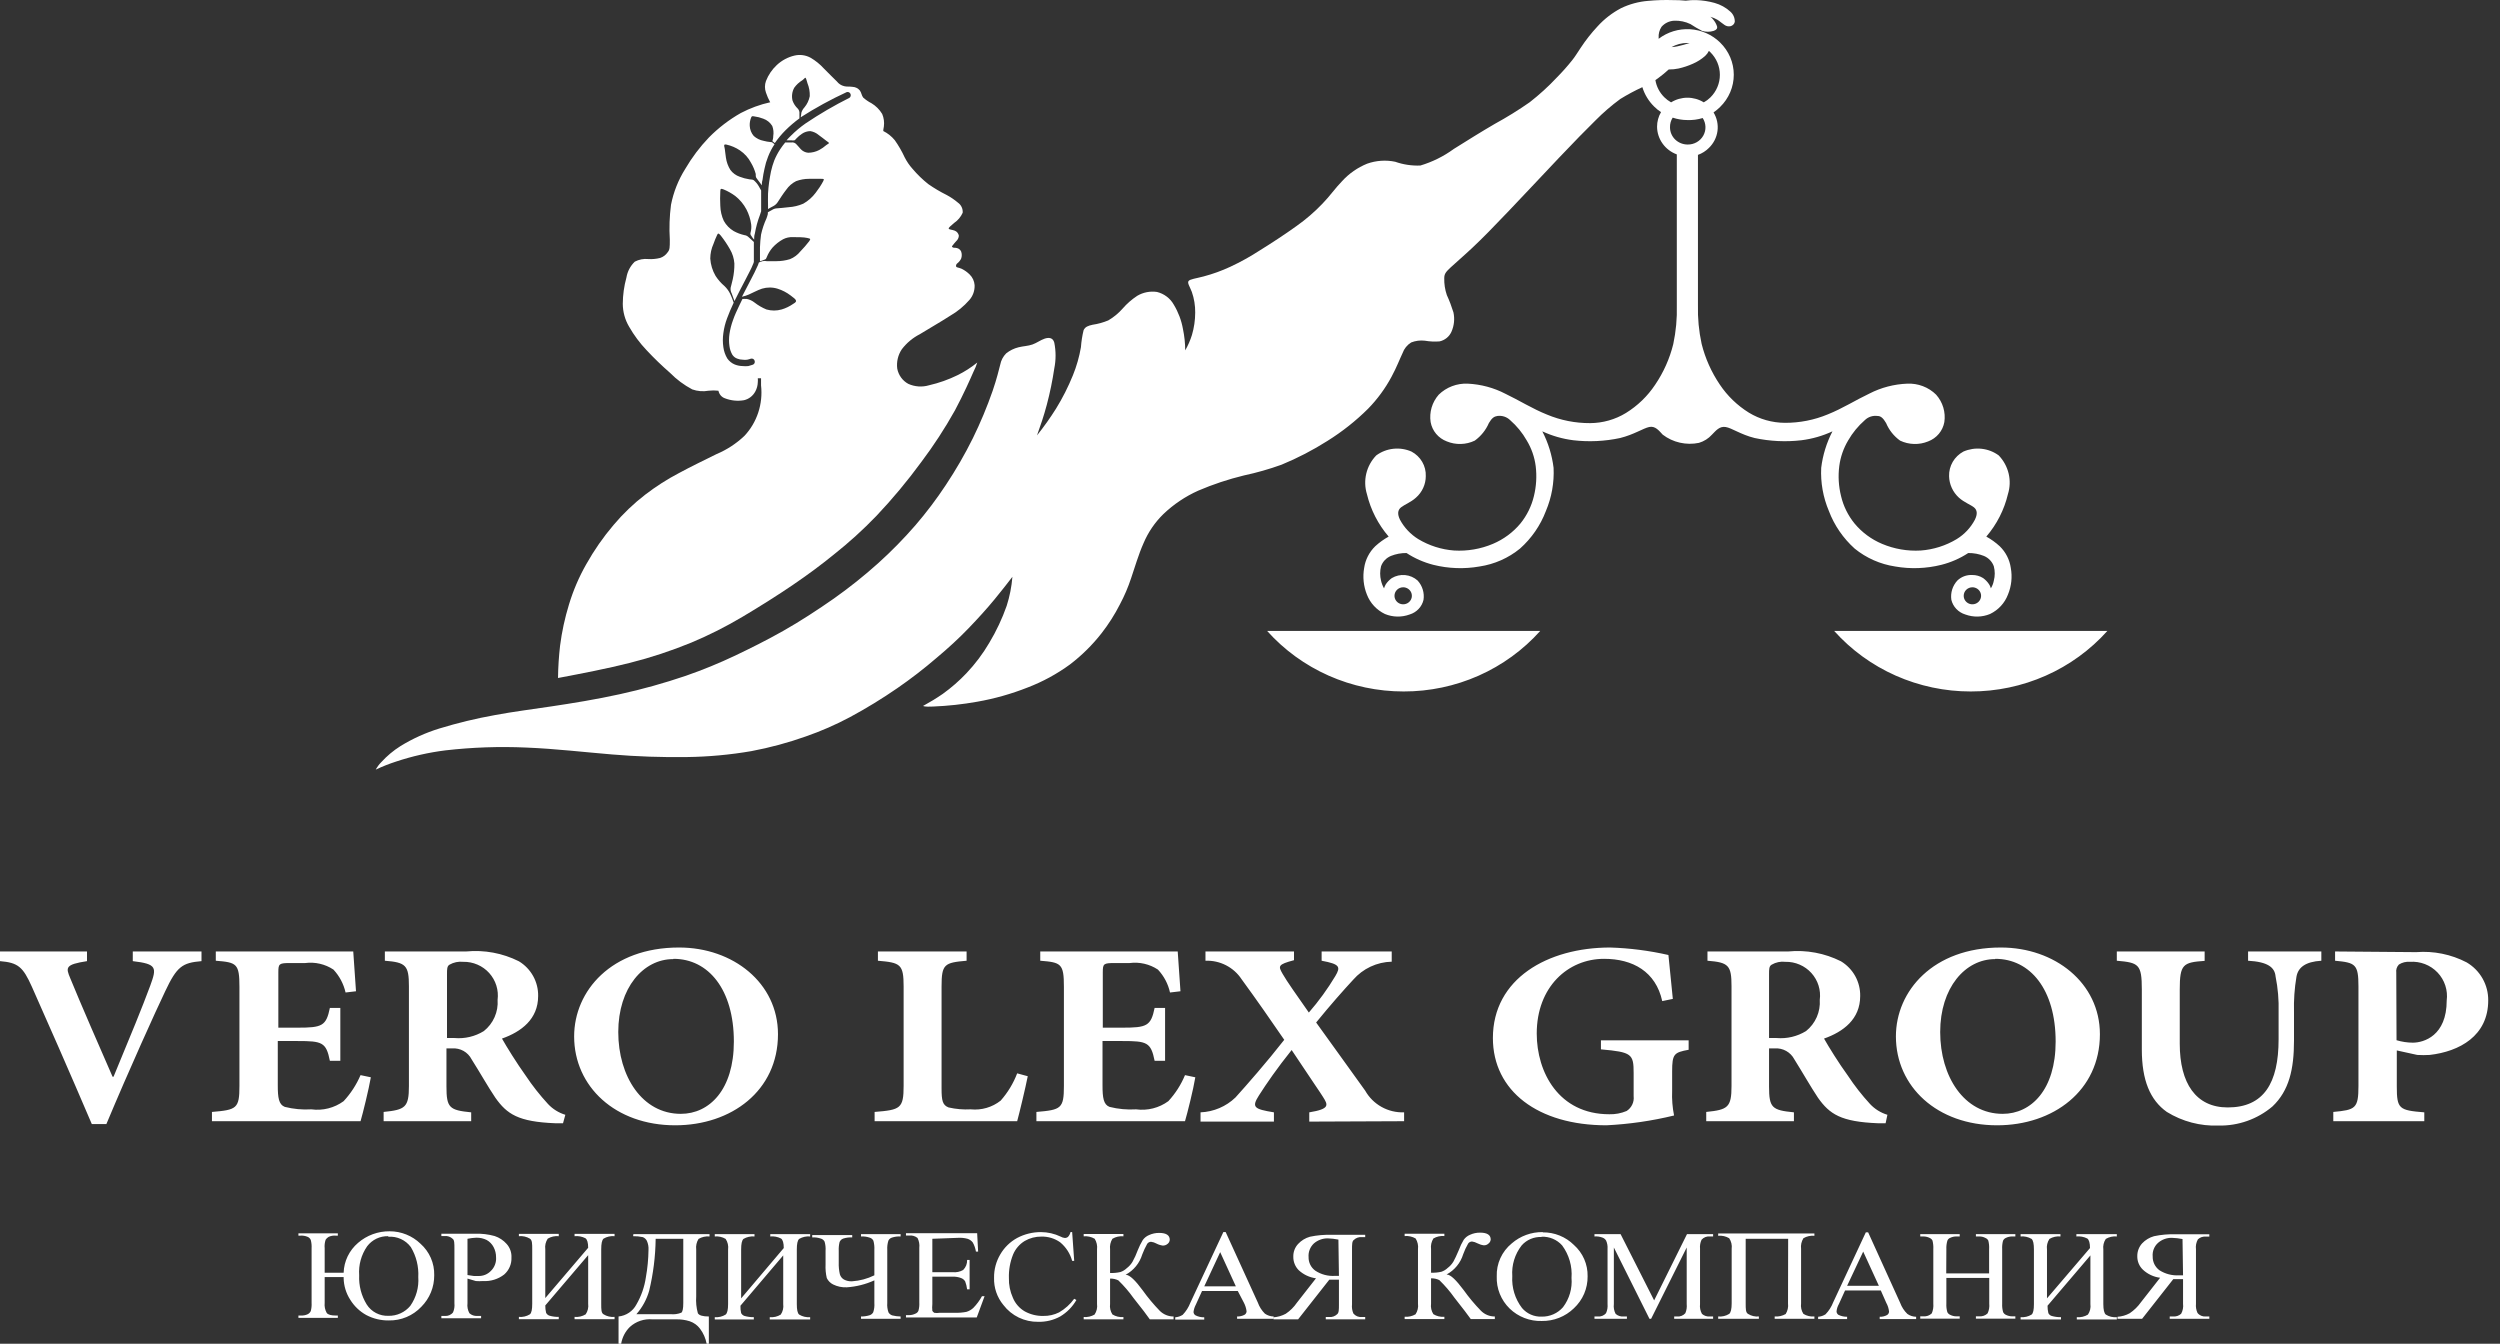 <svg width="160" height="86" viewBox="0 0 160 86" fill="none" xmlns="http://www.w3.org/2000/svg">
<rect x="0" y="0" width="160" height="86" fill="#333333" stroke="none"/>
<path fill-rule="evenodd" clip-rule="evenodd" d="M54.187 5.896C54.232 5.881 54.281 5.883 54.325 5.902C54.368 5.921 54.405 5.955 54.426 5.998C54.448 6.041 54.455 6.091 54.444 6.139C54.434 6.186 54.407 6.229 54.369 6.258C53.398 6.744 52.458 7.292 51.554 7.901C51.222 8.134 50.91 8.395 50.622 8.683C50.521 8.78 50.426 8.877 50.338 8.981H50.647C50.709 8.992 50.773 8.992 50.836 8.981C50.874 8.981 50.905 8.929 50.981 8.851C51.085 8.741 51.201 8.644 51.327 8.56C51.486 8.451 51.672 8.393 51.862 8.392C52.057 8.423 52.24 8.508 52.392 8.638C52.568 8.761 52.751 8.91 52.87 9C52.99 9.091 53.053 9.123 53.053 9.155C53.053 9.188 52.984 9.207 52.883 9.285C52.743 9.407 52.591 9.513 52.429 9.601C52.21 9.714 51.969 9.774 51.724 9.776C51.545 9.762 51.377 9.681 51.252 9.55C51.132 9.427 51.031 9.285 50.949 9.213C50.912 9.177 50.867 9.149 50.818 9.132C50.769 9.115 50.717 9.11 50.666 9.116H50.256C50.139 9.256 50.029 9.403 49.929 9.556C49.78 9.782 49.654 10.023 49.551 10.274C49.465 10.501 49.395 10.735 49.343 10.973C49.299 11.199 49.255 11.432 49.224 11.658C49.192 11.884 49.167 12.162 49.154 12.389C49.142 12.615 49.154 12.971 49.154 13.178V13.378C49.268 13.307 49.412 13.236 49.507 13.184C49.627 13.119 49.728 13.02 49.797 12.9C49.916 12.719 50.118 12.395 50.319 12.143C50.481 11.908 50.698 11.719 50.949 11.593C51.214 11.495 51.493 11.444 51.774 11.445H52.555C52.725 11.445 52.763 11.445 52.688 11.593C52.548 11.855 52.385 12.104 52.203 12.337C51.989 12.624 51.718 12.862 51.409 13.036C51.109 13.166 50.789 13.242 50.464 13.262C50.156 13.301 49.878 13.32 49.727 13.333C49.615 13.338 49.507 13.374 49.412 13.436L49.142 13.585C49.145 13.622 49.145 13.659 49.142 13.695C49.118 13.792 49.089 13.887 49.053 13.98C48.901 14.31 48.785 14.657 48.707 15.014C48.67 15.284 48.647 15.557 48.638 15.829C48.638 16.101 48.638 16.411 48.638 16.722C48.736 16.693 48.833 16.659 48.928 16.618C49.022 16.586 49.022 16.573 49.078 16.444C49.166 16.227 49.288 16.026 49.438 15.849C49.634 15.632 49.864 15.451 50.118 15.312C50.313 15.211 50.53 15.165 50.748 15.176C51.031 15.176 51.441 15.176 51.661 15.228C51.881 15.28 51.894 15.28 51.787 15.441C51.612 15.667 51.425 15.883 51.226 16.088C51.049 16.309 50.819 16.481 50.559 16.586C50.281 16.671 49.992 16.714 49.702 16.715H49.072C48.983 16.695 48.891 16.695 48.801 16.715L48.568 16.799L48.512 16.961C48.468 17.064 48.398 17.213 48.285 17.446L48.002 17.996L47.485 18.992C47.636 18.959 47.784 18.912 47.926 18.849C48.172 18.746 48.455 18.578 48.77 18.474C49.099 18.375 49.45 18.377 49.778 18.481C50.072 18.575 50.349 18.719 50.597 18.908C50.798 19.056 50.905 19.14 50.937 19.218C50.968 19.296 50.937 19.347 50.76 19.451C50.534 19.608 50.286 19.728 50.023 19.806C49.706 19.897 49.371 19.897 49.053 19.806C48.776 19.692 48.516 19.54 48.279 19.354C48.139 19.246 47.977 19.171 47.806 19.134C47.71 19.127 47.613 19.127 47.517 19.134L47.328 19.522C47.164 19.871 47.019 20.169 46.906 20.505C46.803 20.787 46.729 21.08 46.685 21.378C46.647 21.635 46.647 21.897 46.685 22.154C46.711 22.351 46.775 22.54 46.874 22.71C46.948 22.82 47.054 22.904 47.176 22.949C47.291 22.996 47.413 23.02 47.535 23.021C47.629 23.035 47.725 23.035 47.819 23.021C47.898 23.006 47.976 22.984 48.052 22.956C48.077 22.948 48.103 22.945 48.129 22.948C48.154 22.95 48.18 22.958 48.203 22.971C48.225 22.983 48.246 23.001 48.262 23.021C48.278 23.042 48.29 23.066 48.298 23.092C48.306 23.117 48.31 23.143 48.308 23.17C48.307 23.196 48.3 23.222 48.288 23.246C48.276 23.27 48.26 23.29 48.24 23.307C48.22 23.324 48.197 23.337 48.172 23.344L47.895 23.428C47.771 23.442 47.646 23.442 47.523 23.428C47.355 23.425 47.189 23.392 47.032 23.331C46.837 23.252 46.669 23.117 46.547 22.943C46.415 22.722 46.329 22.475 46.295 22.219C46.251 21.921 46.251 21.618 46.295 21.32C46.338 20.994 46.418 20.675 46.534 20.369C46.647 20.059 46.792 19.722 46.956 19.373C46.894 19.183 46.82 18.998 46.736 18.817C46.645 18.624 46.518 18.451 46.364 18.306C46.145 18.12 45.955 17.902 45.797 17.659C45.599 17.322 45.482 16.94 45.457 16.547C45.459 16.221 45.53 15.899 45.665 15.603C45.732 15.409 45.81 15.219 45.898 15.034C45.948 14.924 45.986 14.905 46.131 15.079C46.348 15.354 46.544 15.646 46.717 15.952C46.88 16.229 46.977 16.541 47 16.864C47.004 17.199 46.97 17.533 46.899 17.86C46.843 18.138 46.78 18.3 46.761 18.416C46.744 18.543 46.768 18.673 46.83 18.785C46.874 18.914 46.937 19.089 47.006 19.27C47.233 18.811 47.491 18.313 47.706 17.905L47.989 17.355C48.067 17.209 48.136 17.058 48.197 16.903C48.221 16.856 48.238 16.806 48.247 16.754C48.247 16.457 48.247 16.166 48.247 15.849V15.486C48.14 15.389 47.995 15.247 47.907 15.176C47.834 15.103 47.738 15.057 47.636 15.047C47.399 14.993 47.17 14.906 46.956 14.788C46.695 14.633 46.477 14.41 46.326 14.141C46.184 13.836 46.107 13.503 46.099 13.165C46.082 12.861 46.082 12.557 46.099 12.253C46.099 12.066 46.144 12.059 46.313 12.124C46.577 12.233 46.826 12.374 47.057 12.544C47.349 12.774 47.592 13.065 47.769 13.398C47.926 13.7 48.031 14.028 48.077 14.368C48.097 14.546 48.082 14.726 48.033 14.898C48.024 14.931 48.023 14.965 48.031 14.998C48.038 15.031 48.054 15.061 48.077 15.085C48.13 15.177 48.193 15.262 48.266 15.338C48.266 15.202 48.266 15.073 48.31 14.956C48.379 14.545 48.489 14.142 48.638 13.753C48.667 13.677 48.692 13.599 48.713 13.521C48.718 13.456 48.718 13.391 48.713 13.326V13.12C48.713 12.906 48.713 12.622 48.713 12.305V12.188C48.666 12.093 48.613 12 48.556 11.91C48.473 11.768 48.366 11.641 48.241 11.535C48.159 11.483 48.109 11.496 47.964 11.477C47.749 11.444 47.537 11.388 47.334 11.309C47.102 11.228 46.899 11.08 46.748 10.882C46.598 10.643 46.499 10.374 46.459 10.093C46.414 9.821 46.402 9.576 46.37 9.446C46.339 9.317 46.307 9.22 46.484 9.252C46.796 9.32 47.093 9.447 47.359 9.627C47.658 9.829 47.903 10.105 48.071 10.429C48.201 10.649 48.3 10.886 48.367 11.134C48.367 11.309 48.367 11.341 48.449 11.445C48.531 11.548 48.65 11.723 48.757 11.858V11.897C48.757 11.774 48.757 11.645 48.801 11.516C48.831 11.274 48.873 11.035 48.928 10.798C48.979 10.537 49.055 10.281 49.154 10.035C49.262 9.752 49.401 9.483 49.57 9.233L49.456 9.136C49.416 9.102 49.364 9.086 49.312 9.091C49.163 9.078 49.015 9.052 48.871 9.013C48.637 8.97 48.42 8.863 48.241 8.703C48.085 8.524 47.994 8.295 47.983 8.056C47.973 7.875 48.003 7.693 48.071 7.526C48.115 7.422 48.14 7.429 48.266 7.448C48.467 7.473 48.663 7.523 48.852 7.597C49.089 7.68 49.291 7.844 49.425 8.062C49.502 8.268 49.524 8.492 49.488 8.709C49.488 8.884 49.444 8.968 49.438 9.007C49.431 9.045 49.438 9.039 49.482 9.071L49.589 9.155C49.795 8.858 50.027 8.581 50.282 8.327C50.557 8.055 50.852 7.804 51.163 7.577C51.163 7.487 51.163 7.364 51.163 7.273C51.17 7.215 51.164 7.155 51.146 7.099C51.127 7.043 51.097 6.992 51.056 6.95C50.907 6.81 50.792 6.635 50.722 6.439C50.654 6.161 50.692 5.867 50.83 5.618C50.968 5.424 51.144 5.261 51.346 5.139C51.485 5.036 51.522 4.952 51.554 4.978C51.585 5.003 51.617 5.113 51.68 5.333C51.786 5.593 51.835 5.873 51.825 6.155C51.773 6.42 51.656 6.667 51.485 6.872C51.395 6.967 51.328 7.082 51.289 7.209C51.289 7.293 51.258 7.409 51.245 7.506C52.19 6.902 53.172 6.364 54.187 5.896ZM49.299 6.543C48.643 6.688 48.007 6.921 47.409 7.235C46.663 7.658 45.976 8.185 45.369 8.8C44.787 9.408 44.278 10.086 43.851 10.817C43.412 11.516 43.104 12.292 42.944 13.107C42.848 13.844 42.822 14.589 42.868 15.331C42.868 15.849 42.868 15.978 42.73 16.146C42.613 16.317 42.445 16.444 42.251 16.508C42.002 16.571 41.745 16.595 41.489 16.579C41.191 16.548 40.892 16.606 40.626 16.747C40.344 17.017 40.156 17.373 40.091 17.763C39.939 18.312 39.861 18.88 39.858 19.451C39.862 19.964 40.001 20.467 40.261 20.906C40.573 21.453 40.95 21.959 41.382 22.413C41.857 22.922 42.357 23.405 42.881 23.861C43.3 24.287 43.78 24.644 44.304 24.922C44.64 25.041 45 25.07 45.35 25.006C45.559 24.981 45.77 24.981 45.98 25.006C46.002 25.117 46.051 25.22 46.124 25.306C46.197 25.391 46.291 25.455 46.395 25.491C46.783 25.641 47.202 25.684 47.611 25.614C47.765 25.579 47.91 25.511 48.036 25.414C48.162 25.317 48.266 25.193 48.342 25.051C48.438 24.873 48.492 24.673 48.499 24.469C48.507 24.383 48.507 24.297 48.499 24.21H48.707C48.707 24.282 48.707 24.353 48.707 24.663C48.773 25.249 48.712 25.843 48.528 26.402C48.344 26.962 48.041 27.472 47.642 27.897C47.121 28.391 46.517 28.785 45.86 29.061C45.129 29.423 44.241 29.85 43.454 30.276C42.699 30.672 41.979 31.133 41.3 31.654C40.558 32.224 39.878 32.875 39.272 33.594C38.609 34.372 38.023 35.215 37.521 36.11C37.056 36.926 36.684 37.794 36.412 38.697C36.149 39.553 35.959 40.432 35.845 41.322C35.766 42.009 35.721 42.7 35.713 43.392C37.288 43.094 38.862 42.79 40.317 42.422C41.653 42.085 42.964 41.652 44.241 41.128C45.375 40.653 46.476 40.097 47.535 39.466C48.625 38.819 49.784 38.089 50.76 37.423C51.737 36.757 52.53 36.168 53.374 35.483C54.332 34.724 55.239 33.901 56.089 33.019C57.116 31.933 58.075 30.782 58.961 29.572C59.752 28.522 60.471 27.418 61.115 26.267C61.675 25.219 62.097 24.262 62.312 23.771C62.406 23.588 62.484 23.398 62.545 23.202C62.155 23.518 61.733 23.789 61.285 24.01C60.702 24.296 60.089 24.513 59.459 24.657C59.019 24.788 58.548 24.756 58.129 24.566C57.949 24.468 57.792 24.331 57.67 24.163C57.548 23.995 57.464 23.802 57.424 23.596C57.367 23.157 57.473 22.711 57.72 22.348C58.028 21.945 58.42 21.618 58.866 21.391C59.427 21.042 60.227 20.589 60.813 20.207C61.273 19.942 61.688 19.601 62.041 19.198C62.269 18.939 62.389 18.597 62.375 18.248C62.356 17.989 62.243 17.747 62.06 17.569C61.908 17.418 61.734 17.293 61.543 17.2C61.451 17.163 61.356 17.133 61.26 17.11C61.238 17.105 61.219 17.093 61.205 17.075C61.191 17.058 61.184 17.035 61.184 17.013C61.186 16.979 61.196 16.946 61.212 16.917C61.229 16.888 61.252 16.863 61.279 16.845C61.377 16.767 61.456 16.667 61.512 16.554C61.566 16.406 61.566 16.242 61.512 16.094C61.486 16.039 61.448 15.99 61.401 15.952C61.354 15.914 61.3 15.887 61.241 15.875C61.134 15.842 61.027 15.875 60.97 15.829C60.913 15.784 60.907 15.771 60.97 15.706C61.041 15.611 61.116 15.521 61.197 15.435C61.246 15.391 61.287 15.338 61.316 15.278C61.345 15.218 61.362 15.152 61.367 15.085C61.354 15.013 61.323 14.945 61.276 14.888C61.23 14.831 61.17 14.788 61.102 14.762C60.945 14.698 60.737 14.698 60.718 14.633C60.699 14.568 60.857 14.452 61.071 14.264C61.306 14.104 61.493 13.88 61.612 13.617C61.622 13.492 61.599 13.366 61.546 13.253C61.493 13.139 61.411 13.042 61.31 12.971C61.086 12.781 60.844 12.617 60.586 12.479C60.177 12.276 59.784 12.043 59.408 11.781C59.044 11.492 58.709 11.167 58.407 10.811C58.205 10.587 58.034 10.337 57.897 10.067C57.72 9.683 57.509 9.317 57.267 8.974C57.064 8.727 56.813 8.526 56.53 8.386C56.53 8.334 56.53 8.276 56.568 8.095C56.604 7.822 56.567 7.545 56.46 7.293C56.289 7.01 56.054 6.775 55.774 6.607C55.583 6.51 55.406 6.388 55.245 6.245C55.144 6.122 55.131 5.922 55.031 5.792C54.975 5.723 54.906 5.667 54.828 5.627C54.75 5.587 54.664 5.564 54.577 5.56C54.388 5.527 54.18 5.56 54.023 5.514C53.839 5.47 53.675 5.362 53.557 5.21C53.349 5.016 53.028 4.68 52.732 4.389C52.481 4.112 52.19 3.876 51.869 3.691C51.557 3.524 51.198 3.476 50.855 3.555C50.43 3.653 50.037 3.862 49.715 4.163C49.411 4.445 49.175 4.794 49.022 5.185C48.935 5.424 48.935 5.688 49.022 5.928C49.091 6.134 49.177 6.333 49.28 6.523L49.299 6.543Z" fill="white"/>
<path fill-rule="evenodd" clip-rule="evenodd" d="M89.803 37.586C89.913 37.586 90.02 37.618 90.112 37.678C90.203 37.738 90.275 37.823 90.317 37.922C90.359 38.022 90.37 38.131 90.349 38.237C90.327 38.343 90.274 38.44 90.196 38.516C90.118 38.592 90.019 38.644 89.911 38.665C89.804 38.686 89.692 38.675 89.59 38.634C89.489 38.593 89.402 38.523 89.341 38.433C89.279 38.344 89.247 38.239 89.247 38.131C89.247 37.986 89.305 37.848 89.41 37.745C89.514 37.643 89.656 37.586 89.803 37.586ZM126.227 37.586C126.337 37.585 126.445 37.616 126.537 37.675C126.63 37.734 126.702 37.819 126.745 37.918C126.788 38.017 126.8 38.127 126.779 38.233C126.758 38.339 126.706 38.437 126.628 38.514C126.551 38.59 126.452 38.643 126.344 38.664C126.236 38.686 126.124 38.676 126.021 38.635C125.92 38.594 125.832 38.524 125.771 38.434C125.709 38.344 125.677 38.239 125.677 38.131C125.677 37.987 125.734 37.85 125.837 37.748C125.94 37.646 126.08 37.588 126.227 37.586ZM108.972 7.554C109.082 7.721 109.143 7.915 109.149 8.113C109.156 8.312 109.107 8.509 109.009 8.683C108.91 8.857 108.766 9.001 108.59 9.101C108.414 9.201 108.215 9.252 108.012 9.25C107.711 9.25 107.423 9.134 107.209 8.928C107.105 8.826 107.022 8.704 106.965 8.57C106.909 8.436 106.88 8.293 106.88 8.148C106.874 7.93 106.934 7.715 107.051 7.529C107.356 7.631 107.676 7.683 107.999 7.684C108.329 7.695 108.658 7.651 108.972 7.554ZM108.144 2.75C107.885 2.835 107.621 2.907 107.354 2.966C107.23 2.993 107.103 3.01 106.975 3.016C107.286 2.839 107.64 2.747 107.999 2.75H108.144ZM105.945 5.127L106.128 4.997C106.362 4.825 106.585 4.641 106.798 4.446C107.011 4.449 107.223 4.428 107.43 4.384C107.743 4.313 108.048 4.211 108.34 4.081C108.629 3.956 108.896 3.787 109.13 3.579C109.23 3.487 109.311 3.378 109.37 3.257L109.465 3.344C109.854 3.729 110.072 4.248 110.072 4.789C110.072 5.331 109.854 5.85 109.465 6.235C109.34 6.359 109.197 6.466 109.042 6.551C108.729 6.356 108.366 6.253 107.996 6.253C107.625 6.253 107.263 6.356 106.95 6.551C106.79 6.462 106.643 6.351 106.514 6.223C106.212 5.924 106.014 5.541 105.945 5.127ZM89.835 44.254C88.18 44.255 86.544 43.91 85.036 43.242C83.529 42.573 82.185 41.597 81.094 40.378H98.576C97.485 41.597 96.141 42.574 94.633 43.243C93.126 43.911 91.489 44.256 89.835 44.254ZM126.125 44.254C124.471 44.255 122.835 43.909 121.327 43.241C119.82 42.573 118.476 41.596 117.385 40.378H134.873C133.781 41.598 132.436 42.575 130.927 43.243C129.418 43.911 127.781 44.256 126.125 44.254ZM66.854 21.675C66.595 21.762 66.355 21.948 66.077 22.047C65.799 22.146 65.483 22.152 65.186 22.226C64.896 22.297 64.626 22.431 64.395 22.616C64.199 22.813 64.067 23.063 64.016 23.334C63.922 23.687 63.808 24.195 63.53 25.012C63.17 26.045 62.748 27.056 62.266 28.04C61.752 29.077 61.171 30.082 60.528 31.048C59.936 31.944 59.288 32.802 58.587 33.617C57.844 34.473 57.048 35.284 56.205 36.044C55.306 36.851 54.361 37.605 53.373 38.304C52.362 39.01 51.211 39.765 50.124 40.378C49.037 40.991 48.039 41.486 47.053 41.957C46.025 42.445 44.97 42.877 43.893 43.251C42.511 43.721 41.104 44.114 39.677 44.427C38.166 44.761 36.624 45.009 35.303 45.207C33.983 45.405 32.883 45.541 31.682 45.764C30.477 45.979 29.287 46.267 28.117 46.625C27.241 46.895 26.405 47.273 25.627 47.752C25.173 48.038 24.761 48.384 24.401 48.779C24.26 48.92 24.141 49.081 24.047 49.256C24.467 49.057 24.9 48.885 25.343 48.742C26.369 48.4 27.428 48.159 28.503 48.024C30.223 47.826 31.956 47.766 33.685 47.844C35.55 47.919 37.421 48.141 39.159 48.284C40.76 48.419 42.368 48.474 43.975 48.451C45.352 48.433 46.726 48.306 48.083 48.073C49.269 47.85 50.436 47.535 51.572 47.132C52.547 46.793 53.494 46.379 54.403 45.894C55.449 45.33 56.462 44.71 57.437 44.037C58.306 43.437 59.141 42.792 59.94 42.105C60.679 41.486 61.355 40.867 61.981 40.217C62.607 39.567 63.188 38.923 63.65 38.36C64.111 37.796 64.452 37.363 64.794 36.917C64.743 37.548 64.62 38.171 64.427 38.775C64.138 39.597 63.765 40.389 63.315 41.139C62.903 41.842 62.411 42.496 61.849 43.09C61.388 43.575 60.883 44.016 60.338 44.408C59.931 44.688 59.508 44.946 59.074 45.182C59.105 45.182 59.144 45.25 59.706 45.219C60.658 45.181 61.606 45.078 62.544 44.91C63.647 44.716 64.728 44.411 65.767 44C66.737 43.629 67.651 43.131 68.485 42.52C69.238 41.944 69.913 41.276 70.495 40.533C70.948 39.952 71.344 39.33 71.676 38.676C71.962 38.139 72.201 37.58 72.391 37.004C72.618 36.342 72.865 35.481 73.187 34.763C73.48 34.068 73.909 33.437 74.451 32.906C75.103 32.281 75.86 31.772 76.689 31.401C77.632 30.997 78.609 30.672 79.609 30.429C80.426 30.254 81.231 30.025 82.016 29.742C83.04 29.32 84.023 28.81 84.955 28.219C85.899 27.629 86.773 26.938 87.559 26.157C88.153 25.548 88.657 24.86 89.057 24.114C89.392 23.495 89.588 22.963 89.765 22.598C89.864 22.316 90.058 22.076 90.315 21.917C90.594 21.807 90.896 21.769 91.193 21.805C91.504 21.859 91.821 21.874 92.135 21.849C92.302 21.811 92.458 21.736 92.59 21.628C92.722 21.521 92.826 21.384 92.894 21.229C93.066 20.84 93.11 20.407 93.02 19.991C92.903 19.613 92.762 19.243 92.597 18.883C92.478 18.534 92.422 18.167 92.432 17.8C92.432 17.527 92.54 17.397 92.837 17.119C93.134 16.84 93.646 16.407 94.259 15.831C94.872 15.255 95.58 14.531 96.559 13.503C97.539 12.476 98.784 11.144 99.776 10.098C100.769 9.052 101.508 8.297 102.115 7.702C102.606 7.206 103.136 6.748 103.701 6.334C104.155 6.054 104.625 5.802 105.111 5.579C105.254 6.046 105.512 6.471 105.863 6.817C105.997 6.952 106.145 7.072 106.305 7.176C106.138 7.46 106.051 7.783 106.052 8.111C106.055 8.497 106.178 8.872 106.404 9.188C106.629 9.505 106.948 9.746 107.316 9.882V19.546C107.339 20.377 107.262 21.208 107.089 22.022C106.86 22.951 106.466 23.833 105.926 24.628C105.444 25.353 104.808 25.968 104.061 26.43C103.373 26.851 102.579 27.076 101.767 27.08C100.82 27.084 99.883 26.899 99.012 26.535C98.082 26.164 97.198 25.607 96.351 25.204C95.605 24.816 94.78 24.594 93.936 24.554C93.594 24.538 93.251 24.593 92.931 24.715C92.611 24.836 92.321 25.022 92.078 25.26C91.868 25.498 91.714 25.778 91.624 26.081C91.535 26.383 91.513 26.7 91.56 27.012C91.609 27.288 91.73 27.548 91.911 27.765C92.093 27.982 92.329 28.149 92.597 28.25C92.881 28.367 93.188 28.423 93.496 28.414C93.805 28.406 94.108 28.333 94.385 28.2C94.784 27.911 95.096 27.522 95.289 27.074C95.479 26.752 95.624 26.653 95.832 26.622C95.98 26.602 96.131 26.615 96.272 26.661C96.413 26.707 96.542 26.785 96.648 26.888C97.074 27.26 97.433 27.699 97.71 28.188C98.016 28.692 98.211 29.253 98.285 29.835C98.363 30.474 98.324 31.122 98.171 31.748C98.018 32.389 97.723 32.99 97.305 33.506C96.834 34.071 96.231 34.516 95.548 34.806C94.766 35.137 93.915 35.283 93.064 35.233C92.251 35.172 91.465 34.921 90.77 34.503C90.276 34.198 89.873 33.771 89.601 33.265C89.424 32.906 89.449 32.645 89.664 32.472C89.879 32.299 90.296 32.144 90.618 31.853C90.817 31.679 90.975 31.466 91.084 31.229C91.193 30.991 91.25 30.733 91.25 30.473C91.263 30.153 91.183 29.836 91.021 29.558C90.859 29.28 90.621 29.052 90.334 28.9C89.969 28.74 89.568 28.678 89.171 28.722C88.774 28.765 88.397 28.912 88.078 29.148C87.765 29.473 87.546 29.873 87.442 30.308C87.338 30.743 87.352 31.197 87.483 31.624C87.723 32.624 88.199 33.555 88.874 34.342C88.563 34.514 88.274 34.721 88.014 34.961C87.63 35.335 87.382 35.822 87.306 36.348C87.204 36.922 87.265 37.514 87.483 38.056C87.692 38.598 88.103 39.04 88.634 39.295C89.139 39.505 89.707 39.516 90.22 39.326C90.438 39.26 90.635 39.138 90.79 38.974C90.946 38.81 91.054 38.609 91.105 38.391C91.138 38.17 91.122 37.944 91.056 37.73C90.991 37.516 90.878 37.319 90.726 37.153C90.505 36.955 90.225 36.833 89.927 36.805C89.63 36.777 89.331 36.845 89.076 36.998C88.925 37.107 88.794 37.241 88.691 37.394C88.643 37.476 88.605 37.563 88.577 37.654C88.49 37.501 88.426 37.336 88.387 37.165C88.311 36.862 88.311 36.545 88.387 36.242C88.439 36.095 88.522 35.959 88.631 35.845C88.74 35.731 88.872 35.641 89.019 35.58C89.336 35.453 89.676 35.389 90.018 35.394C90.544 35.738 91.125 35.993 91.737 36.15C92.702 36.391 93.708 36.427 94.689 36.255C95.643 36.112 96.539 35.716 97.28 35.11C98.02 34.45 98.588 33.626 98.936 32.708C99.306 31.832 99.475 30.887 99.429 29.94C99.329 29.127 99.086 28.337 98.708 27.606C99.335 27.897 100.005 28.089 100.693 28.176C101.692 28.292 102.705 28.244 103.689 28.033C104.58 27.81 105.155 27.414 105.547 27.328C105.939 27.241 106.179 27.569 106.413 27.817C106.737 28.065 107.112 28.241 107.513 28.331C107.914 28.422 108.33 28.426 108.732 28.343C109.055 28.247 109.344 28.065 109.566 27.817C109.813 27.569 110.04 27.266 110.439 27.328C110.837 27.39 111.399 27.81 112.297 28.033C113.28 28.244 114.293 28.292 115.293 28.176C115.981 28.089 116.65 27.897 117.277 27.606C116.9 28.337 116.656 29.127 116.557 29.94C116.51 30.887 116.679 31.832 117.05 32.708C117.398 33.625 117.963 34.448 118.699 35.11C119.441 35.714 120.337 36.11 121.291 36.255C122.271 36.427 123.277 36.391 124.242 36.15C124.857 35.995 125.44 35.74 125.967 35.394C126.312 35.39 126.653 35.453 126.972 35.58C127.119 35.642 127.251 35.732 127.359 35.846C127.468 35.96 127.552 36.095 127.604 36.242C127.684 36.545 127.684 36.862 127.604 37.165C127.572 37.338 127.507 37.504 127.415 37.654C127.392 37.562 127.354 37.474 127.301 37.394C127.2 37.241 127.071 37.107 126.922 36.998C126.713 36.865 126.469 36.797 126.22 36.8C126.046 36.791 125.872 36.818 125.708 36.879C125.545 36.94 125.397 37.033 125.272 37.153C125.119 37.319 125.005 37.516 124.938 37.73C124.872 37.944 124.854 38.169 124.887 38.391C124.94 38.609 125.05 38.81 125.206 38.974C125.362 39.137 125.559 39.259 125.778 39.326C126.291 39.516 126.859 39.505 127.364 39.295C127.893 39.04 128.302 38.597 128.508 38.056C128.733 37.515 128.796 36.923 128.691 36.348C128.616 35.822 128.368 35.335 127.984 34.961C127.724 34.721 127.435 34.514 127.124 34.342C127.797 33.555 128.271 32.624 128.508 31.624C128.641 31.197 128.656 30.744 128.553 30.309C128.449 29.874 128.231 29.474 127.92 29.148C127.6 28.912 127.221 28.765 126.824 28.722C126.426 28.678 126.023 28.74 125.658 28.9C125.372 29.054 125.136 29.283 124.974 29.56C124.813 29.838 124.732 30.153 124.741 30.473C124.746 30.733 124.805 30.989 124.914 31.226C125.022 31.463 125.179 31.677 125.373 31.853C125.721 32.163 126.119 32.299 126.334 32.472C126.549 32.645 126.568 32.906 126.391 33.265C126.123 33.772 125.722 34.2 125.228 34.503C124.532 34.922 123.743 35.173 122.927 35.233C122.079 35.283 121.23 35.136 120.45 34.806C119.766 34.518 119.163 34.072 118.693 33.506C118.273 32.991 117.977 32.39 117.827 31.748C117.671 31.122 117.632 30.474 117.713 29.835C117.787 29.254 117.981 28.694 118.282 28.188C118.562 27.7 118.923 27.261 119.35 26.888C119.455 26.785 119.583 26.708 119.723 26.662C119.863 26.616 120.012 26.602 120.159 26.622C120.368 26.622 120.519 26.752 120.709 27.074C120.897 27.523 121.207 27.913 121.606 28.2C121.885 28.333 122.189 28.405 122.499 28.414C122.808 28.423 123.116 28.367 123.401 28.25C123.669 28.149 123.905 27.982 124.087 27.765C124.268 27.548 124.389 27.288 124.438 27.012C124.484 26.7 124.461 26.382 124.371 26.08C124.28 25.777 124.124 25.498 123.913 25.26C123.673 25.021 123.383 24.835 123.064 24.714C122.745 24.592 122.404 24.538 122.062 24.554C121.219 24.587 120.394 24.802 119.647 25.186C118.794 25.588 117.915 26.145 116.986 26.517C116.115 26.88 115.178 27.065 114.231 27.061C113.417 27.056 112.621 26.831 111.93 26.411C111.185 25.948 110.549 25.333 110.066 24.61C109.527 23.813 109.134 22.931 108.903 22.003C108.727 21.19 108.648 20.358 108.669 19.527V9.912C108.931 9.818 109.168 9.668 109.364 9.473C109.668 9.182 109.864 8.798 109.919 8.385C109.974 7.972 109.885 7.553 109.667 7.195C109.817 7.091 109.956 6.975 110.085 6.848C110.363 6.577 110.583 6.256 110.734 5.901C110.885 5.547 110.962 5.167 110.962 4.783C110.962 4.399 110.885 4.019 110.734 3.665C110.583 3.311 110.363 2.989 110.085 2.719C109.572 2.216 108.889 1.914 108.165 1.871C107.44 1.828 106.725 2.046 106.153 2.483C106.157 2.461 106.157 2.438 106.153 2.415C106.136 2.169 106.2 1.923 106.337 1.716C106.437 1.601 106.56 1.507 106.697 1.44C106.835 1.373 106.986 1.334 107.139 1.326C107.502 1.309 107.863 1.384 108.189 1.542C108.428 1.701 108.677 1.846 108.934 1.976C109.175 2.051 109.433 2.051 109.674 1.976C109.857 1.914 109.927 1.821 109.889 1.679C109.834 1.518 109.748 1.369 109.636 1.239C109.586 1.174 109.527 1.118 109.459 1.072C109.618 1.117 109.771 1.182 109.914 1.264C110.072 1.363 110.224 1.505 110.363 1.592C110.416 1.631 110.478 1.66 110.543 1.675C110.608 1.689 110.676 1.691 110.742 1.679C110.812 1.664 110.876 1.63 110.927 1.581C110.977 1.531 111.012 1.468 111.026 1.4C111.03 1.277 111.007 1.154 110.958 1.041C110.909 0.928 110.835 0.826 110.742 0.744C110.455 0.482 110.108 0.291 109.731 0.186C109.352 0.081 108.961 0.021 108.568 0.007C108.34 9.02579e-05 108.111 0.013 107.885 0.044C107.614 0.016 107.342 0.004 107.07 0.007C106.538 -0.011 106.006 0.006 105.477 0.056C104.877 0.104 104.292 0.262 103.752 0.521C103.179 0.822 102.665 1.22 102.235 1.697C101.843 2.117 101.488 2.569 101.173 3.047C100.933 3.4 100.826 3.598 100.617 3.858C100.311 4.242 99.984 4.61 99.637 4.96C99.101 5.532 98.52 6.061 97.899 6.545C97.18 7.047 96.433 7.509 95.662 7.931C94.821 8.42 93.867 9.015 93.039 9.535C92.395 10.006 91.672 10.364 90.903 10.594C90.355 10.616 89.807 10.534 89.291 10.352C88.693 10.228 88.071 10.271 87.496 10.476C86.885 10.725 86.338 11.106 85.897 11.59C85.442 12.055 85.101 12.562 84.633 13.039C84.133 13.562 83.583 14.037 82.99 14.457C82.269 14.977 81.372 15.565 80.632 16.023C80.026 16.417 79.393 16.768 78.736 17.075C78.185 17.331 77.612 17.538 77.023 17.694C76.53 17.824 76.164 17.862 76.069 17.985C75.974 18.109 76.145 18.338 76.278 18.685C76.426 19.109 76.498 19.555 76.493 20.004C76.492 20.49 76.422 20.973 76.284 21.44C76.177 21.782 76.033 22.112 75.854 22.424C75.852 21.965 75.803 21.506 75.709 21.056C75.611 20.505 75.412 19.977 75.121 19.496C75.009 19.296 74.855 19.12 74.67 18.981C74.485 18.841 74.273 18.74 74.047 18.685C73.609 18.62 73.161 18.708 72.782 18.933C72.434 19.161 72.119 19.436 71.847 19.75C71.585 20.048 71.276 20.303 70.931 20.505C70.609 20.639 70.271 20.733 69.926 20.784C69.641 20.846 69.452 20.914 69.351 21.13C69.263 21.488 69.206 21.853 69.18 22.22C69.074 22.834 68.903 23.436 68.668 24.015C68.368 24.755 68.007 25.469 67.587 26.151C67.214 26.745 66.807 27.317 66.368 27.866C66.589 27.247 66.804 26.628 66.999 25.891C67.2 25.13 67.358 24.36 67.474 23.582C67.584 23.036 67.584 22.475 67.474 21.929C67.385 21.595 67.113 21.588 66.854 21.675Z" fill="white"/>
<path fill-rule="evenodd" clip-rule="evenodd" d="M153.361 62.246C153.348 62.153 153.356 62.059 153.385 61.97C153.414 61.881 153.463 61.799 153.528 61.731C153.736 61.597 153.984 61.536 154.232 61.557C154.559 61.533 154.888 61.583 155.195 61.701C155.501 61.819 155.777 62.004 156.003 62.241C156.229 62.478 156.398 62.762 156.499 63.072C156.601 63.383 156.631 63.712 156.589 64.035C156.589 66.286 155.129 66.731 154.416 66.731C154.064 66.728 153.715 66.675 153.378 66.574L153.361 62.246ZM149.445 60.894V61.487C150.748 61.609 150.941 61.705 150.941 63.136V69.506C150.941 70.945 150.748 71.033 149.331 71.164V71.757H155.155V71.19C153.536 71.059 153.395 70.972 153.395 69.532V67.228L154.706 67.516C154.97 67.532 155.234 67.532 155.498 67.516C157.407 67.298 159.246 66.295 159.246 64.026C159.251 63.536 159.127 63.053 158.884 62.625C158.642 62.198 158.29 61.842 157.865 61.592C156.873 61.076 155.753 60.849 154.636 60.937L149.445 60.894ZM148.566 60.894H143.877V61.487C145.144 61.557 145.584 61.915 145.636 62.49C145.787 63.24 145.852 64.004 145.83 64.768V66.513C145.83 69.323 144.88 70.876 142.575 70.876C140.534 70.876 139.504 69.323 139.504 66.801V63.337C139.504 61.714 139.707 61.592 141.097 61.496V60.894H135.476V61.487C136.875 61.609 137.077 61.705 137.077 63.328V67.176C137.077 69.131 137.605 70.405 138.678 71.164C139.668 71.775 140.82 72.079 141.985 72.036C143.247 72.062 144.475 71.627 145.435 70.815C146.507 69.802 146.816 68.415 146.816 66.6V64.768C146.795 64.011 146.847 63.254 146.974 62.508C147.079 61.915 147.545 61.548 148.566 61.487V60.894ZM127.699 61.365C129.934 61.365 131.561 63.328 131.561 66.661C131.561 69.741 129.995 71.286 128.174 71.286C125.693 71.286 124.172 68.886 124.172 66.05C124.172 63.215 125.772 61.382 127.69 61.382L127.699 61.365ZM128.042 60.641C123.732 60.641 121.338 63.415 121.338 66.33C121.338 69.541 123.978 72.019 127.813 72.019C131.403 72.019 134.394 69.811 134.394 66.19C134.394 62.901 131.5 60.641 128.06 60.641H128.042ZM113.219 66.434V62.351C113.219 62.028 113.219 61.836 113.386 61.74C113.651 61.584 113.96 61.52 114.265 61.557C114.579 61.55 114.89 61.611 115.176 61.735C115.464 61.858 115.72 62.042 115.929 62.273C116.138 62.505 116.294 62.778 116.387 63.074C116.479 63.371 116.506 63.683 116.465 63.991C116.491 64.37 116.424 64.749 116.272 65.097C116.118 65.445 115.883 65.751 115.586 65.989C115.022 66.334 114.363 66.49 113.703 66.434H113.219ZM120.794 71.347C120.369 71.218 119.986 70.98 119.684 70.658C119.161 70.089 118.684 69.479 118.259 68.834C117.697 68.066 117.011 66.958 116.738 66.469C117.97 66.033 119.052 65.23 119.052 63.747C119.06 63.302 118.951 62.862 118.735 62.471C118.519 62.081 118.203 61.754 117.82 61.522C116.777 60.999 115.605 60.781 114.442 60.894H109.278V61.487C110.632 61.592 110.817 61.784 110.817 63.119V69.506C110.817 70.876 110.58 71.024 109.199 71.164V71.757H114.811V71.19C113.404 71.05 113.219 70.902 113.219 69.532V67.098H113.58C113.835 67.079 114.091 67.135 114.314 67.26C114.537 67.384 114.719 67.57 114.837 67.796C115.383 68.668 115.875 69.541 116.351 70.256C117.099 71.312 117.82 71.792 120.186 71.888H120.679L120.794 71.347ZM108.073 66.583H102.46V67.159C104.44 67.333 104.553 67.455 104.553 68.677V70.16C104.574 70.343 104.543 70.528 104.464 70.694C104.384 70.861 104.261 71.002 104.105 71.103C103.755 71.251 103.377 71.322 102.997 71.312C99.76 71.312 98.351 68.625 98.351 66.147C98.351 63.162 100.348 61.365 102.662 61.365C104.501 61.365 105.97 62.185 106.383 64.07L107.061 63.93C106.929 62.569 106.832 61.696 106.779 61.12C105.555 60.841 104.306 60.68 103.049 60.641C99.047 60.641 95.545 62.639 95.545 66.434C95.545 69.82 98.431 72.019 102.812 72.019C104.271 71.947 105.721 71.737 107.14 71.391C107.036 70.874 106.995 70.347 107.017 69.82V68.572C107.017 67.447 107.14 67.359 108.073 67.185V66.583ZM89.863 71.757V71.19C89.359 71.208 88.86 71.089 88.421 70.844C87.981 70.599 87.619 70.239 87.372 69.802C86.273 68.284 85.323 66.941 84.233 65.44C85.112 64.358 85.991 63.363 86.607 62.7C86.915 62.348 87.292 62.063 87.716 61.865C88.14 61.666 88.602 61.558 89.07 61.548V60.894H84.584V61.487C85.763 61.705 85.807 61.88 85.464 62.464C84.968 63.291 84.4 64.074 83.766 64.803C82.974 63.668 82.368 62.822 82.086 62.325C81.804 61.827 81.769 61.731 82.816 61.452V60.894H77.15V61.487C77.607 61.469 78.06 61.569 78.466 61.778C78.871 61.986 79.215 62.294 79.464 62.674C80.484 64.07 81.285 65.23 82.192 66.548C81.082 67.97 79.772 69.462 79.069 70.239C78.467 70.818 77.671 71.156 76.834 71.19V71.783H81.531V71.19C80.255 70.981 80.089 70.867 80.572 70.108C81.056 69.349 81.734 68.363 82.666 67.202C84.056 69.296 84.496 69.916 84.672 70.204C84.998 70.719 85.13 70.972 83.793 71.19V71.783L89.863 71.757ZM75.84 68.808C75.586 69.421 75.225 69.985 74.775 70.474C74.181 70.909 73.44 71.097 72.708 70.998C72.137 71.033 71.564 70.98 71.01 70.841C70.623 70.692 70.561 70.256 70.561 69.462V66.626H71.829C73.394 66.626 73.658 66.696 73.896 67.892H74.565V64.506H73.896C73.658 65.667 73.394 65.771 71.829 65.771H70.579V62.22C70.579 61.67 70.632 61.635 71.353 61.635H72.295C72.93 61.552 73.573 61.701 74.107 62.054C74.493 62.465 74.76 62.971 74.88 63.52L75.55 63.441C75.48 62.351 75.391 61.19 75.374 60.894H66.576V61.487C67.913 61.592 68.09 61.67 68.09 63.154V69.506C68.09 70.945 67.913 71.033 66.33 71.164V71.757H75.84C75.99 71.251 76.377 69.707 76.5 68.947L75.84 68.808ZM65.099 68.694C64.855 69.334 64.497 69.925 64.043 70.439C63.502 70.868 62.813 71.068 62.125 70.998C61.649 71.024 61.173 70.983 60.708 70.876C60.322 70.727 60.26 70.439 60.26 69.654V63.136C60.26 61.705 60.435 61.609 61.862 61.487V60.894H56.187V61.487C57.629 61.609 57.832 61.705 57.832 63.136V69.488C57.832 70.945 57.629 71.033 55.975 71.164V71.757H65.099C65.23 71.286 65.635 69.602 65.776 68.878L65.099 68.694ZM43.106 61.365C45.34 61.365 46.967 63.328 46.967 66.661C46.967 69.741 45.402 71.286 43.572 71.286C41.1 71.286 39.569 68.886 39.569 66.05C39.569 63.215 41.171 61.382 43.088 61.382L43.106 61.365ZM43.449 60.641C39.129 60.641 36.745 63.415 36.745 66.33C36.745 69.541 39.384 72.019 43.212 72.019C46.809 72.019 49.791 69.811 49.791 66.19C49.791 62.901 46.906 60.641 43.467 60.641H43.449ZM28.608 66.434V62.351C28.608 62.028 28.608 61.836 28.767 61.74C29.032 61.588 29.34 61.523 29.646 61.557C29.959 61.55 30.269 61.611 30.556 61.735C30.843 61.858 31.1 62.042 31.309 62.273C31.517 62.505 31.674 62.778 31.766 63.074C31.859 63.371 31.885 63.683 31.846 63.991C31.873 64.37 31.807 64.75 31.653 65.098C31.501 65.446 31.264 65.752 30.965 65.989C30.406 66.335 29.748 66.491 29.092 66.434H28.608ZM36.182 71.347C35.758 71.218 35.375 70.98 35.074 70.658C34.549 70.088 34.069 69.478 33.64 68.834C33.086 68.066 32.4 66.958 32.127 66.469C33.358 66.033 34.441 65.23 34.441 63.747C34.449 63.302 34.34 62.862 34.124 62.471C33.907 62.081 33.593 61.754 33.209 61.522C32.166 60.999 30.994 60.781 29.831 60.894H24.631V61.487C25.977 61.592 26.171 61.784 26.171 63.119V69.506C26.171 70.876 25.933 71.024 24.552 71.164V71.757H30.156V71.19C28.757 71.05 28.573 70.902 28.573 69.532V67.098H28.934C29.188 67.079 29.442 67.135 29.665 67.259C29.886 67.383 30.067 67.57 30.182 67.796C30.736 68.668 31.22 69.541 31.704 70.256C32.452 71.312 33.173 71.792 35.531 71.888H36.033L36.182 71.347ZM23.075 68.808C22.812 69.42 22.446 69.984 21.993 70.474C21.399 70.909 20.656 71.097 19.925 70.998C19.355 71.033 18.782 70.98 18.228 70.841C17.84 70.692 17.778 70.256 17.778 69.462V66.626H19.045C20.611 66.626 20.875 66.696 21.112 67.892H21.781V64.506H21.112C20.875 65.667 20.611 65.771 19.045 65.771H17.814V62.22C17.814 61.67 17.867 61.635 18.588 61.635H19.529C20.164 61.552 20.809 61.701 21.341 62.054C21.725 62.467 21.992 62.973 22.116 63.52L22.784 63.441C22.714 62.351 22.626 61.19 22.608 60.894H13.811V61.487C15.149 61.592 15.324 61.67 15.324 63.154V69.506C15.324 70.945 15.149 71.033 13.565 71.164V71.757H23.075C23.224 71.251 23.603 69.707 23.734 68.947L23.075 68.808ZM12.896 60.894H8.498V61.513C10.055 61.696 10.037 61.923 9.615 63.084C9.104 64.471 8.383 66.216 7.266 68.912H7.205C6.553 67.429 5.075 64.035 4.495 62.604C4.204 61.915 4.17 61.731 5.568 61.513V60.894H0V61.513C1.161 61.609 1.469 61.88 2.041 63.154C2.823 64.899 4.574 68.886 5.876 71.94H6.808C8.269 68.45 9.975 64.689 10.573 63.441C11.321 61.853 11.665 61.618 12.896 61.513V60.894Z" fill="white"/>
<path fill-rule="evenodd" clip-rule="evenodd" d="M139.715 81.62H139.47C139.019 81.649 138.572 81.533 138.194 81.289C138.059 81.186 137.951 81.054 137.877 80.903C137.804 80.751 137.768 80.584 137.772 80.416C137.757 80.254 137.78 80.091 137.84 79.939C137.899 79.788 137.994 79.652 138.115 79.543C138.357 79.331 138.671 79.216 138.995 79.221C139.225 79.227 139.455 79.254 139.681 79.299L139.715 81.62ZM135.52 84.404H137.094L139.091 81.864H139.715V83.444C139.743 83.664 139.7 83.886 139.593 84.081C139.525 84.142 139.447 84.189 139.36 84.219C139.274 84.249 139.182 84.261 139.091 84.255H138.862V84.404H141.397V84.255H141.168C141.067 84.264 140.967 84.247 140.875 84.208C140.783 84.168 140.701 84.107 140.64 84.028C140.556 83.845 140.523 83.644 140.542 83.444V79.954C140.513 79.734 140.557 79.51 140.666 79.317C140.733 79.254 140.811 79.206 140.898 79.176C140.985 79.146 141.077 79.135 141.168 79.142H141.397V78.994H139.241C138.778 78.979 138.313 79.02 137.86 79.116C137.567 79.197 137.301 79.357 137.094 79.578C136.893 79.801 136.783 80.091 136.787 80.39C136.783 80.552 136.812 80.713 136.874 80.864C136.936 81.014 137.03 81.15 137.148 81.262C137.45 81.544 137.835 81.724 138.247 81.777L137.024 83.339C136.829 83.616 136.584 83.856 136.303 84.046C136.062 84.179 135.795 84.257 135.52 84.273V84.404ZM133.76 79.875C133.76 79.552 133.698 79.343 133.585 79.264C133.37 79.154 133.129 79.109 132.889 79.133V78.985H135.476V79.133C135.23 79.109 134.983 79.164 134.772 79.29C134.637 79.49 134.581 79.733 134.613 79.971V83.461C134.613 83.819 134.667 84.046 134.772 84.133C134.981 84.264 135.229 84.322 135.476 84.299V84.447H132.915V84.299C133.165 84.323 133.415 84.264 133.628 84.133C133.762 83.936 133.819 83.697 133.786 83.461V80.346L131.042 83.566C131.041 83.724 131.059 83.883 131.095 84.037C131.115 84.081 131.144 84.12 131.181 84.151C131.217 84.183 131.259 84.206 131.306 84.22C131.5 84.276 131.702 84.303 131.904 84.299V84.447H129.318V84.299C129.564 84.32 129.811 84.262 130.021 84.133C130.127 84.046 130.171 83.819 130.171 83.461V79.971C130.171 79.613 130.127 79.386 130.021 79.29C129.81 79.165 129.563 79.11 129.318 79.133V78.985H131.869V79.133C131.623 79.109 131.376 79.164 131.165 79.29C131.03 79.49 130.974 79.733 131.007 79.971V83.095L133.76 79.875ZM124.559 81.498H127.303V79.945C127.315 79.76 127.297 79.575 127.251 79.395C127.211 79.319 127.145 79.26 127.066 79.229C126.944 79.163 126.808 79.13 126.669 79.133H126.458V78.985H128.983V79.133H128.772C128.638 79.133 128.505 79.163 128.385 79.221C128.341 79.238 128.303 79.264 128.269 79.297C128.236 79.33 128.209 79.369 128.192 79.412C128.147 79.586 128.129 79.766 128.139 79.945V83.435C128.129 83.618 128.15 83.8 128.2 83.976C128.238 84.052 128.299 84.114 128.377 84.15C128.5 84.211 128.635 84.244 128.772 84.246H128.983V84.395H126.458V84.246H126.679C126.775 84.253 126.872 84.24 126.963 84.207C127.054 84.174 127.137 84.122 127.207 84.055C127.298 83.861 127.334 83.647 127.312 83.435V81.786H124.567V83.435C124.557 83.618 124.578 83.8 124.629 83.976C124.667 84.055 124.733 84.117 124.814 84.15C124.934 84.212 125.066 84.244 125.2 84.246H125.421V84.395H122.896V84.246H123.098C123.196 84.254 123.294 84.241 123.388 84.208C123.48 84.174 123.564 84.122 123.634 84.055C123.717 83.859 123.75 83.646 123.732 83.435V79.945C123.742 79.76 123.724 79.575 123.679 79.395C123.642 79.321 123.579 79.263 123.503 79.229C123.378 79.166 123.239 79.133 123.098 79.133H122.896V78.985H125.421V79.133H125.2C125.067 79.133 124.934 79.163 124.814 79.221C124.771 79.237 124.731 79.262 124.699 79.296C124.667 79.329 124.643 79.369 124.629 79.412C124.579 79.585 124.559 79.765 124.567 79.945L124.559 81.498ZM120.248 82.292L119.245 80.102L118.215 82.292H120.248ZM120.371 82.589H118.084L117.688 83.461C117.605 83.606 117.553 83.766 117.539 83.932C117.54 83.976 117.551 84.018 117.573 84.056C117.594 84.094 117.625 84.127 117.661 84.15C117.834 84.234 118.024 84.276 118.215 84.273V84.421H116.36V84.273C116.529 84.261 116.692 84.207 116.834 84.116C117.05 83.892 117.217 83.628 117.328 83.339L119.412 78.871H119.562L121.611 83.383C121.709 83.649 121.865 83.891 122.069 84.089C122.233 84.206 122.43 84.27 122.632 84.273V84.421H120.301V84.273C120.466 84.28 120.632 84.241 120.776 84.159C120.812 84.135 120.843 84.103 120.865 84.065C120.886 84.027 120.897 83.985 120.899 83.941C120.878 83.745 120.819 83.555 120.722 83.383L120.371 82.589ZM114.442 79.282H111.724V83.418C111.724 83.775 111.724 84.002 111.873 84.089C112.08 84.219 112.324 84.277 112.568 84.255V84.404H109.964V84.255C110.211 84.278 110.458 84.22 110.668 84.089C110.773 84.002 110.827 83.775 110.827 83.418V79.927C110.859 79.689 110.803 79.447 110.668 79.247C110.456 79.121 110.21 79.065 109.964 79.09V78.941H116.122V79.09C115.876 79.067 115.63 79.122 115.419 79.247C115.292 79.45 115.239 79.69 115.269 79.927V83.418C115.237 83.652 115.289 83.89 115.419 84.089C115.629 84.218 115.875 84.276 116.122 84.255V84.404H113.579V84.255C113.825 84.274 114.07 84.219 114.283 84.098C114.41 83.895 114.463 83.655 114.433 83.418L114.442 79.282ZM105.566 84.404L103.287 79.84V83.461C103.259 83.677 103.299 83.897 103.401 84.089C103.47 84.15 103.552 84.196 103.64 84.225C103.726 84.253 103.819 84.263 103.911 84.255H104.123V84.404H102.046V84.255H102.257C102.356 84.265 102.455 84.251 102.547 84.215C102.639 84.178 102.721 84.12 102.785 84.046C102.868 83.862 102.902 83.661 102.883 83.461V79.919C102.895 79.742 102.865 79.566 102.794 79.404C102.746 79.317 102.667 79.249 102.574 79.212C102.407 79.145 102.226 79.118 102.046 79.133V78.985H103.718L105.865 83.226L107.967 78.985H109.639V79.133H109.436C109.337 79.123 109.235 79.136 109.142 79.173C109.048 79.209 108.966 79.268 108.9 79.343C108.816 79.523 108.783 79.722 108.802 79.919V83.461C108.776 83.678 108.819 83.898 108.926 84.089C108.995 84.15 109.076 84.196 109.164 84.225C109.252 84.253 109.344 84.263 109.436 84.255H109.639V84.404H107.148V84.255H107.325C107.424 84.265 107.525 84.251 107.619 84.215C107.712 84.178 107.796 84.12 107.861 84.046C107.94 83.861 107.97 83.66 107.949 83.461V79.84L105.671 84.404H105.566ZM98.66 79.168C98.419 79.157 98.18 79.2 97.959 79.294C97.739 79.387 97.542 79.529 97.384 79.709C96.949 80.269 96.736 80.968 96.786 81.672C96.74 82.405 96.962 83.13 97.41 83.714C97.563 83.894 97.754 84.037 97.971 84.132C98.187 84.228 98.422 84.273 98.66 84.264C98.919 84.27 99.176 84.219 99.414 84.115C99.651 84.011 99.862 83.856 100.032 83.662C100.44 83.124 100.634 82.456 100.577 81.786C100.633 81.045 100.42 80.309 99.979 79.709C99.815 79.524 99.611 79.378 99.383 79.282C99.155 79.185 98.908 79.14 98.66 79.151V79.168ZM98.739 78.871C99.107 78.867 99.473 78.936 99.814 79.074C100.156 79.212 100.467 79.416 100.727 79.674C101.011 79.926 101.237 80.236 101.389 80.582C101.54 80.929 101.614 81.303 101.607 81.681C101.612 82.065 101.536 82.445 101.386 82.799C101.234 83.152 101.009 83.469 100.727 83.732C100.455 83.995 100.133 84.203 99.78 84.342C99.426 84.481 99.049 84.549 98.668 84.543C98.291 84.554 97.914 84.489 97.562 84.352C97.211 84.216 96.89 84.011 96.619 83.749C96.344 83.482 96.129 83.161 95.986 82.806C95.843 82.452 95.777 82.071 95.792 81.69C95.777 81.289 95.857 80.889 96.023 80.523C96.189 80.157 96.438 79.834 96.751 79.578C97.3 79.101 98.008 78.843 98.739 78.854V78.871ZM95.669 84.273V84.421H94.13C93.962 84.177 93.61 83.723 93.082 83.051C92.796 82.647 92.471 82.27 92.115 81.925C91.951 81.846 91.769 81.808 91.587 81.812V83.435C91.555 83.669 91.608 83.908 91.736 84.107C91.947 84.237 92.193 84.296 92.44 84.273V84.421H89.897V84.273C90.14 84.291 90.382 84.237 90.593 84.116C90.727 83.915 90.784 83.673 90.751 83.435V79.945C90.781 79.708 90.728 79.468 90.601 79.264C90.389 79.14 90.143 79.085 89.897 79.107V78.959H92.44V79.107C92.194 79.083 91.948 79.138 91.736 79.264C91.61 79.468 91.556 79.708 91.587 79.945V81.454C91.808 81.462 92.03 81.441 92.247 81.393C92.398 81.342 92.536 81.259 92.651 81.149C92.8 81.037 92.925 80.897 93.02 80.739C93.109 80.591 93.214 80.346 93.364 80.006C93.447 79.775 93.553 79.553 93.68 79.343C93.78 79.204 93.917 79.095 94.076 79.029C94.28 78.933 94.503 78.886 94.728 78.889C95.176 78.889 95.405 79.037 95.405 79.325C95.402 79.376 95.387 79.426 95.363 79.471C95.338 79.516 95.305 79.556 95.264 79.587C95.224 79.625 95.177 79.654 95.126 79.674C95.075 79.693 95.019 79.702 94.965 79.7C94.821 79.682 94.681 79.637 94.551 79.57C94.445 79.511 94.328 79.473 94.208 79.456C94.16 79.457 94.112 79.47 94.069 79.492C94.026 79.515 93.99 79.547 93.962 79.587C93.836 79.804 93.73 80.032 93.645 80.268C93.477 80.823 93.094 81.291 92.581 81.568C92.845 81.568 93.205 81.943 93.672 82.562C94.004 83.028 94.372 83.469 94.772 83.88C94.888 84 95.027 84.095 95.181 84.159C95.335 84.224 95.501 84.257 95.669 84.255V84.273ZM85.692 81.655H85.447C84.999 81.686 84.554 81.57 84.179 81.323C84.042 81.223 83.93 81.092 83.856 80.94C83.781 80.788 83.744 80.62 83.749 80.451C83.736 80.289 83.76 80.127 83.82 79.976C83.879 79.825 83.972 79.689 84.091 79.578C84.335 79.367 84.648 79.253 84.971 79.255C85.202 79.262 85.432 79.288 85.658 79.334L85.692 81.655ZM81.505 84.438H83.079L85.076 81.899H85.692V83.479C85.692 83.819 85.692 84.028 85.57 84.116C85.504 84.177 85.427 84.225 85.342 84.255C85.257 84.285 85.166 84.297 85.076 84.29H84.849V84.438H87.373V84.29H87.153C87.051 84.299 86.95 84.282 86.856 84.243C86.763 84.203 86.68 84.141 86.616 84.063C86.537 83.879 86.507 83.678 86.529 83.479V79.988C86.529 79.639 86.529 79.43 86.652 79.351C86.717 79.287 86.796 79.239 86.883 79.209C86.969 79.178 87.062 79.168 87.153 79.177H87.373V79.029H85.218C84.754 79.014 84.29 79.055 83.836 79.151C83.546 79.232 83.283 79.392 83.079 79.613C82.874 79.834 82.764 80.125 82.772 80.425C82.768 80.586 82.797 80.747 82.858 80.897C82.918 81.047 83.008 81.183 83.123 81.297C83.429 81.577 83.812 81.757 84.223 81.812L83.001 83.374C82.811 83.653 82.569 83.893 82.288 84.081C82.046 84.211 81.78 84.288 81.505 84.308V84.438ZM79.095 82.327L78.092 80.137L77.072 82.327H79.095ZM79.218 82.624H76.931L76.534 83.496C76.455 83.642 76.405 83.802 76.385 83.967C76.387 84.012 76.4 84.055 76.423 84.093C76.446 84.131 76.478 84.163 76.518 84.185C76.689 84.27 76.879 84.312 77.072 84.308V84.456H75.215V84.308C75.384 84.294 75.547 84.24 75.691 84.15C75.905 83.927 76.072 83.663 76.183 83.374L78.294 78.854H78.444L80.502 83.365C80.597 83.631 80.751 83.872 80.951 84.072C81.116 84.188 81.311 84.252 81.514 84.255V84.404H79.174V84.255C79.343 84.261 79.51 84.222 79.657 84.142C79.694 84.118 79.724 84.086 79.746 84.048C79.768 84.01 79.78 83.967 79.781 83.924C79.757 83.729 79.697 83.54 79.605 83.365L79.218 82.624ZM75.109 84.29V84.438H73.588C73.421 84.194 73.078 83.74 72.541 83.069C72.254 82.665 71.93 82.288 71.573 81.943C71.409 81.863 71.228 81.824 71.045 81.829V83.453C71.013 83.687 71.066 83.925 71.195 84.124C71.405 84.255 71.652 84.313 71.899 84.29V84.438H69.356V84.29C69.598 84.309 69.841 84.254 70.051 84.133C70.186 83.933 70.243 83.691 70.21 83.453V79.962C70.239 79.725 70.187 79.485 70.061 79.282C69.848 79.156 69.602 79.102 69.356 79.124V78.976H71.899V79.124C71.653 79.1 71.406 79.155 71.195 79.282C71.069 79.485 71.015 79.725 71.045 79.962V81.472C71.267 81.479 71.489 81.459 71.705 81.411C71.857 81.36 71.995 81.276 72.11 81.166C72.258 81.054 72.384 80.915 72.479 80.756C72.61 80.521 72.721 80.276 72.813 80.023C72.902 79.793 73.011 79.572 73.139 79.36C73.239 79.221 73.376 79.112 73.535 79.046C73.739 78.952 73.961 78.904 74.186 78.906C74.635 78.906 74.864 79.055 74.864 79.343C74.862 79.393 74.849 79.443 74.826 79.488C74.803 79.533 74.771 79.573 74.731 79.604C74.646 79.678 74.537 79.718 74.424 79.718C74.279 79.699 74.139 79.655 74.01 79.587C73.904 79.527 73.788 79.489 73.667 79.474C73.618 79.475 73.57 79.487 73.528 79.51C73.485 79.532 73.448 79.565 73.421 79.604C73.299 79.823 73.192 80.051 73.104 80.285C72.936 80.841 72.553 81.308 72.04 81.585C72.303 81.585 72.673 81.96 73.13 82.58C73.463 83.046 73.831 83.486 74.23 83.897C74.346 84.011 74.483 84.102 74.634 84.163C74.785 84.225 74.946 84.256 75.109 84.255V84.29ZM68.618 78.854L68.749 80.695H68.618C68.49 80.231 68.224 79.817 67.852 79.508C67.501 79.259 67.078 79.131 66.647 79.142C66.273 79.138 65.906 79.234 65.583 79.421C65.246 79.626 64.984 79.932 64.835 80.294C64.645 80.768 64.555 81.276 64.57 81.786C64.557 82.224 64.645 82.66 64.826 83.06C64.977 83.426 65.246 83.733 65.591 83.932C65.952 84.128 66.358 84.228 66.77 84.22C67.121 84.227 67.468 84.149 67.781 83.993C68.162 83.772 68.491 83.475 68.749 83.121L68.89 83.2C68.641 83.634 68.283 83.997 67.852 84.255C67.422 84.491 66.936 84.608 66.444 84.596C66.014 84.603 65.589 84.51 65.202 84.324C64.815 84.137 64.478 83.862 64.219 83.522C63.812 83.032 63.6 82.412 63.62 81.777C63.612 81.253 63.749 80.737 64.016 80.285C64.272 79.841 64.647 79.476 65.099 79.229C65.567 78.981 66.09 78.852 66.621 78.854C67.056 78.856 67.487 78.954 67.879 79.142C67.959 79.189 68.049 79.218 68.142 79.229C68.219 79.233 68.295 79.208 68.353 79.159C68.432 79.073 68.487 78.968 68.512 78.854H68.618ZM59.67 79.282V81.419H60.964C61.199 81.445 61.436 81.396 61.641 81.28C61.726 81.195 61.793 81.094 61.837 80.983C61.88 80.872 61.9 80.753 61.896 80.634H62.055V82.519H61.896C61.875 82.346 61.833 82.176 61.773 82.013C61.713 81.912 61.62 81.835 61.509 81.795C61.336 81.729 61.15 81.699 60.964 81.707H59.67V83.453C59.654 83.6 59.654 83.749 59.67 83.897C59.703 83.946 59.744 83.988 59.794 84.02C59.904 84.039 60.017 84.039 60.128 84.02H61.131C61.373 84.025 61.615 84.005 61.852 83.959C62.016 83.909 62.167 83.822 62.292 83.706C62.511 83.482 62.697 83.229 62.846 82.955H63.014L62.512 84.316H57.982V84.168H58.193C58.331 84.167 58.466 84.134 58.589 84.072C58.633 84.056 58.674 84.03 58.706 83.997C58.74 83.964 58.766 83.924 58.782 83.88C58.828 83.71 58.846 83.533 58.835 83.356V79.866C58.861 79.647 58.821 79.426 58.721 79.229C58.572 79.111 58.383 79.054 58.193 79.072H57.982V78.924H62.538L62.6 80.102H62.46C62.427 79.897 62.359 79.699 62.257 79.517C62.172 79.407 62.056 79.325 61.922 79.282C61.725 79.229 61.52 79.208 61.316 79.221L59.67 79.282ZM55.959 81.62V79.988C55.97 79.791 55.949 79.594 55.897 79.404C55.872 79.354 55.835 79.31 55.791 79.275C55.747 79.241 55.696 79.216 55.642 79.203C55.469 79.146 55.286 79.123 55.105 79.133V78.985H57.639V79.133C57.454 79.123 57.269 79.146 57.093 79.203C57.041 79.217 56.993 79.243 56.952 79.277C56.911 79.312 56.877 79.355 56.856 79.404C56.797 79.593 56.773 79.791 56.785 79.988V83.391C56.768 83.595 56.795 83.801 56.864 83.993C56.917 84.084 57.002 84.152 57.102 84.185C57.277 84.23 57.458 84.253 57.639 84.255V84.404H55.105V84.255C55.289 84.258 55.473 84.231 55.65 84.177C55.752 84.145 55.836 84.077 55.887 83.985C55.95 83.793 55.974 83.592 55.959 83.391V81.943C55.403 82.196 54.807 82.346 54.199 82.388C53.895 82.403 53.592 82.34 53.319 82.205C53.142 82.117 52.999 81.973 52.914 81.795C52.848 81.509 52.821 81.215 52.836 80.922V80.049C52.85 79.853 52.829 79.654 52.774 79.465C52.749 79.415 52.712 79.371 52.668 79.337C52.624 79.302 52.573 79.277 52.519 79.264C52.346 79.207 52.163 79.184 51.982 79.194V79.046H54.542V79.194C54.352 79.184 54.161 79.208 53.979 79.264C53.924 79.282 53.873 79.311 53.83 79.35C53.788 79.39 53.755 79.438 53.733 79.491C53.688 79.674 53.67 79.862 53.679 80.049V80.8C53.671 81.052 53.694 81.304 53.75 81.55C53.79 81.694 53.884 81.816 54.014 81.891C54.171 81.973 54.347 82.012 54.524 82.004C55.023 81.971 55.51 81.841 55.959 81.62ZM50.161 79.875C50.161 79.552 50.099 79.343 49.985 79.264C49.774 79.155 49.536 79.11 49.298 79.133V78.985H51.85V79.133C51.605 79.11 51.358 79.165 51.146 79.29C51.04 79.386 50.996 79.613 50.996 79.971V83.461C50.996 83.819 51.04 84.046 51.146 84.133C51.357 84.262 51.604 84.32 51.85 84.299V84.447H49.264V84.299C49.51 84.322 49.758 84.264 49.968 84.133C50.102 83.936 50.158 83.697 50.126 83.461V80.346L47.389 83.566C47.383 83.724 47.398 83.883 47.433 84.037C47.477 84.123 47.553 84.189 47.645 84.22C47.839 84.275 48.041 84.302 48.244 84.299V84.447H45.745V84.299C45.988 84.321 46.233 84.262 46.44 84.133C46.546 84.046 46.598 83.819 46.598 83.461V79.971C46.63 79.733 46.575 79.49 46.44 79.29C46.231 79.165 45.987 79.11 45.745 79.133V78.985H48.288V79.133C48.042 79.11 47.795 79.165 47.583 79.29C47.478 79.386 47.433 79.613 47.433 79.971V83.095L50.161 79.875ZM41.962 79.282C41.949 80.401 41.809 81.516 41.548 82.606C41.391 83.16 41.112 83.673 40.73 84.107H42.913C43.148 84.133 43.387 84.1 43.607 84.011C43.686 83.95 43.73 83.749 43.73 83.4V79.282H41.962ZM40.537 78.985H45.41V79.133C45.164 79.11 44.919 79.165 44.707 79.29C44.58 79.494 44.527 79.734 44.557 79.971V82.973C44.531 83.334 44.566 83.697 44.663 84.046C44.742 84.185 44.97 84.255 45.366 84.255V86H45.226C45.16 85.653 45.016 85.324 44.804 85.04C44.638 84.818 44.408 84.65 44.144 84.561C43.86 84.471 43.562 84.43 43.264 84.438H41.759C41.497 84.414 41.231 84.445 40.981 84.53C40.731 84.614 40.502 84.749 40.308 84.927C40.014 85.218 39.821 85.594 39.754 86H39.587V84.255C39.826 84.231 40.056 84.148 40.256 84.014C40.456 83.88 40.619 83.699 40.73 83.487C41.042 82.949 41.248 82.357 41.337 81.742C41.44 81.166 41.496 80.582 41.504 79.997C41.518 79.797 41.481 79.596 41.399 79.412C41.345 79.306 41.254 79.223 41.143 79.177C40.938 79.132 40.729 79.112 40.519 79.116L40.537 78.985ZM37.643 79.858C37.643 79.535 37.581 79.325 37.466 79.247C37.253 79.137 37.011 79.091 36.772 79.116V78.968H39.332V79.116C39.086 79.091 38.839 79.147 38.628 79.273C38.522 79.369 38.478 79.596 38.478 79.954V83.444C38.478 83.802 38.478 84.028 38.628 84.116C38.838 84.246 39.085 84.304 39.332 84.281V84.43H36.772V84.281C37.021 84.305 37.272 84.247 37.484 84.116C37.618 83.918 37.674 83.679 37.643 83.444V80.329L34.898 83.549C34.896 83.707 34.914 83.865 34.951 84.02C34.994 84.106 35.07 84.172 35.162 84.203C35.356 84.259 35.557 84.285 35.76 84.281V84.43H33.209V84.281C33.456 84.304 33.702 84.246 33.913 84.116C34.018 84.028 34.062 83.802 34.062 83.444V79.954C34.062 79.596 34.062 79.369 33.913 79.273C33.701 79.147 33.455 79.091 33.209 79.116V78.968H35.76V79.116C35.514 79.091 35.268 79.147 35.056 79.273C34.922 79.473 34.865 79.715 34.898 79.954V83.077L37.643 79.858ZM29.919 81.603L30.332 81.664H30.631C30.777 81.666 30.922 81.639 31.057 81.584C31.191 81.528 31.313 81.445 31.414 81.341C31.531 81.228 31.621 81.092 31.678 80.941C31.736 80.79 31.76 80.629 31.748 80.468C31.75 80.241 31.696 80.016 31.59 79.814C31.491 79.623 31.338 79.466 31.15 79.36C30.945 79.26 30.72 79.209 30.491 79.212C30.298 79.219 30.107 79.243 29.919 79.282V81.603ZM29.919 81.829V83.409C29.892 83.629 29.935 83.851 30.042 84.046C30.109 84.107 30.188 84.154 30.274 84.184C30.361 84.214 30.452 84.226 30.543 84.22H30.79V84.369H28.247V84.22H28.468C28.567 84.229 28.667 84.213 28.76 84.173C28.852 84.133 28.933 84.072 28.994 83.993C29.074 83.809 29.104 83.608 29.083 83.409V79.919C29.083 79.57 29.083 79.36 28.968 79.282C28.902 79.219 28.823 79.171 28.736 79.141C28.651 79.111 28.558 79.1 28.468 79.107H28.247V78.959H30.403C30.827 78.943 31.252 78.993 31.66 79.107C31.956 79.206 32.221 79.38 32.426 79.613C32.64 79.852 32.751 80.166 32.733 80.486C32.742 80.689 32.704 80.892 32.623 81.079C32.543 81.266 32.422 81.433 32.268 81.568C31.883 81.867 31.401 82.016 30.913 81.987C30.76 81.999 30.608 81.999 30.455 81.987L29.919 81.829ZM24.851 79.116C24.59 79.108 24.33 79.162 24.094 79.274C23.859 79.387 23.654 79.554 23.497 79.762C23.12 80.306 22.939 80.961 22.987 81.62C22.957 82.276 23.125 82.927 23.47 83.487C23.617 83.719 23.823 83.908 24.067 84.035C24.312 84.162 24.584 84.223 24.86 84.212C25.127 84.218 25.392 84.163 25.633 84.053C25.876 83.942 26.09 83.779 26.259 83.575C26.636 83.036 26.816 82.387 26.77 81.734C26.806 81.061 26.641 80.393 26.294 79.814C26.13 79.591 25.911 79.414 25.659 79.298C25.406 79.182 25.129 79.131 24.851 79.151V79.116ZM21.993 81.734H20.779V83.383C20.755 83.606 20.801 83.832 20.91 84.028C20.998 84.142 21.192 84.194 21.491 84.194H21.622V84.342H19.099V84.194H19.274C19.413 84.2 19.552 84.173 19.679 84.116C19.773 84.074 19.848 84 19.89 83.906C19.935 83.736 19.953 83.559 19.942 83.383V79.892C19.953 79.713 19.935 79.534 19.89 79.36C19.87 79.312 19.841 79.268 19.802 79.232C19.765 79.196 19.72 79.168 19.671 79.151C19.53 79.094 19.38 79.07 19.23 79.081H19.099V78.933H21.622V79.081H21.491C21.334 79.066 21.176 79.093 21.034 79.159C20.955 79.204 20.889 79.267 20.84 79.343C20.782 79.52 20.761 79.707 20.779 79.892V81.454H21.993C22.004 81.09 22.092 80.731 22.251 80.402C22.41 80.073 22.637 79.781 22.916 79.543C23.476 79.058 24.197 78.794 24.94 78.802C25.676 78.802 26.383 79.087 26.91 79.596C27.195 79.849 27.421 80.16 27.574 80.508C27.725 80.856 27.799 81.232 27.79 81.611C27.793 81.986 27.723 82.358 27.581 82.706C27.439 83.053 27.229 83.369 26.963 83.636C26.697 83.917 26.375 84.141 26.018 84.291C25.66 84.441 25.276 84.515 24.887 84.508C24.381 84.516 23.881 84.396 23.435 84.159C23.016 83.926 22.665 83.589 22.415 83.182C22.147 82.767 22.001 82.287 21.993 81.795V81.734Z" fill="white"/>
</svg>
